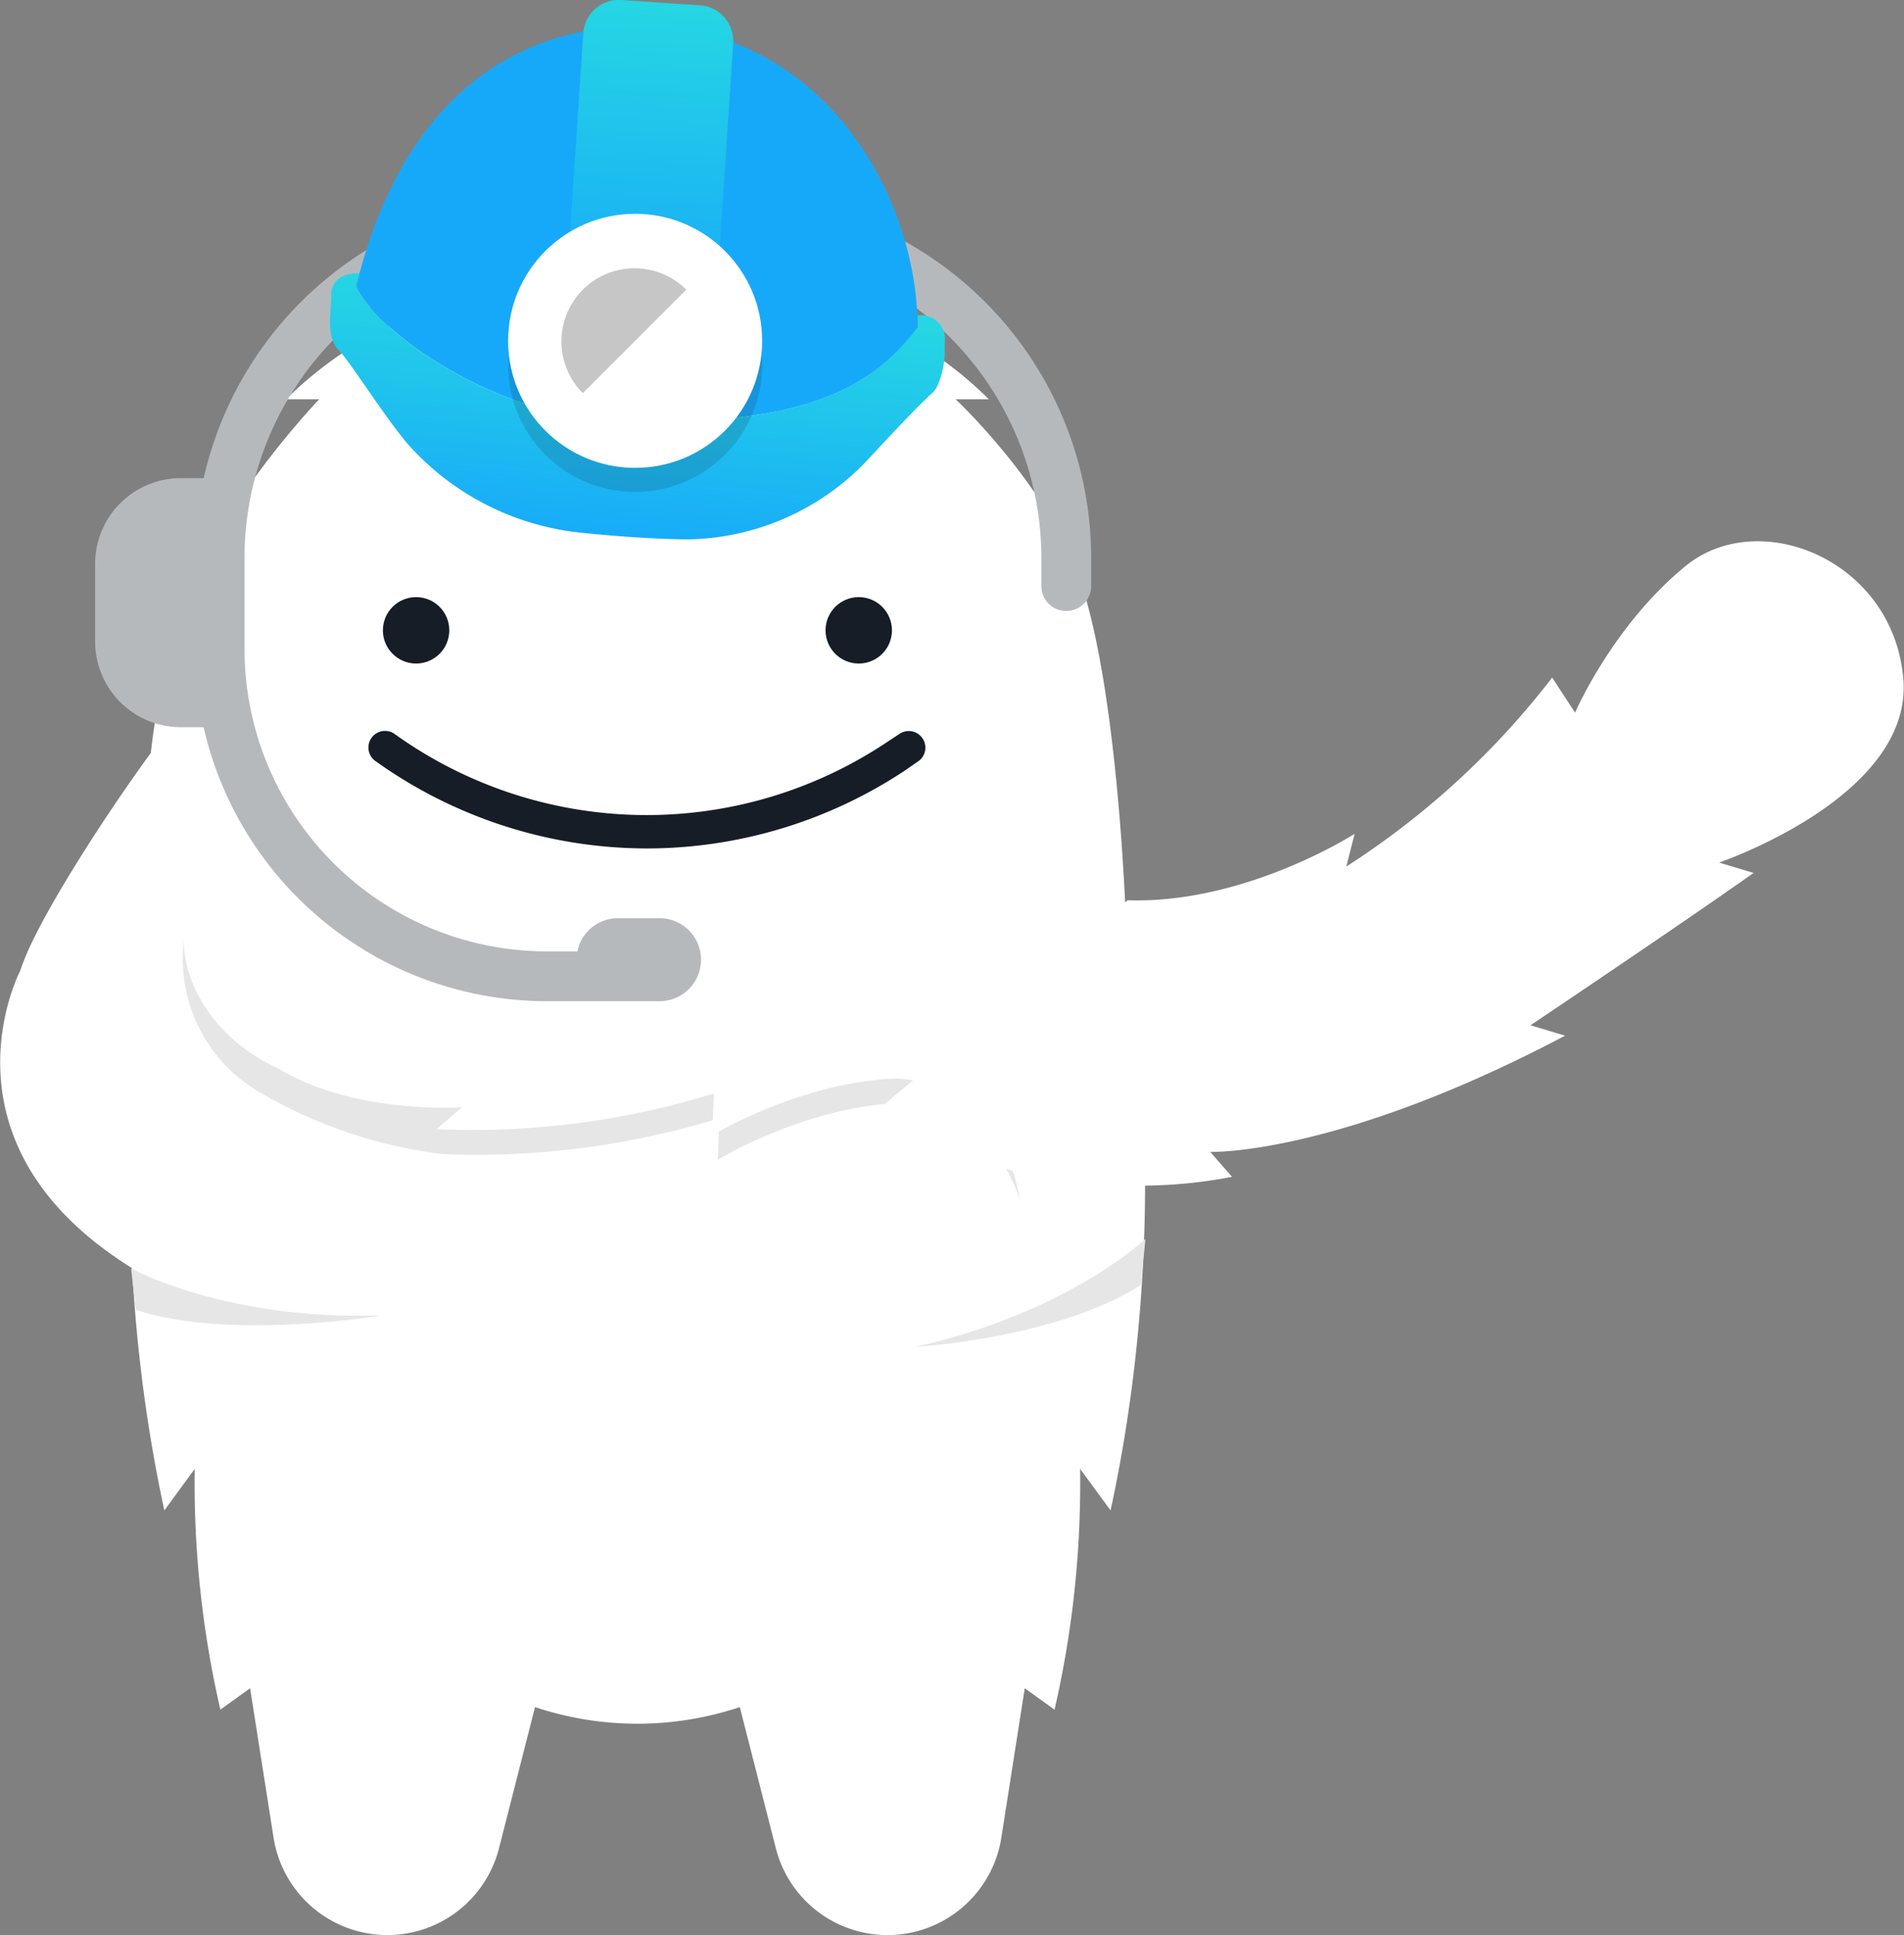 <svg xmlns="http://www.w3.org/2000/svg" xmlns:xlink="http://www.w3.org/1999/xlink" viewBox="0 0 229.39 233.09"><rect x="0" y="0" width="229.39" height="233.09" fill="#808080" stroke="none"/><defs><style>.cls-1{fill:#fff;}.cls-2,.cls-7{fill:#171d26;}.cls-3{fill:#e6e6e6;}.cls-4{fill:#b6b9bc;}.cls-5{fill:url(#linear-gradient);}.cls-6{fill:#17a9f9;}.cls-7{opacity:0.15;isolation:isolate;}.cls-8{fill:url(#linear-gradient-2);}.cls-9{fill:#c6c6c6;}</style><linearGradient id="linear-gradient" x1="74.28" y1="66.27" x2="77.27" y2="34.83" gradientUnits="userSpaceOnUse"><stop offset="0" stop-color="#17a9f9"/><stop offset="1" stop-color="#26d8e2"/></linearGradient><linearGradient id="linear-gradient-2" x1="77.19" y1="37.91" x2="79.59" y2="-0.95" xlink:href="#linear-gradient"/></defs><title>grunty-hs-5-fullColor-onDark</title><g id="Layer_2" data-name="Layer 2"><g id="Artwork"><path class="cls-1" d="M17.8,114.92s-6,30,2,67l3.66-5a121.51,121.51,0,0,0,3.09,29l3.58-2.58,2.83,18a13.88,13.88,0,0,0,13.71,11.73h0a13.88,13.88,0,0,0,13.45-10.46l4.34-17a39,39,0,0,0,24.67,0l4.34,17a13.88,13.88,0,0,0,13.45,10.46h0a13.89,13.89,0,0,0,13.72-11.73l2.82-18,3.59,2.58a121.79,121.79,0,0,0,3.08-29l3.67,5c8-37,2-67,2-67s-.67-30.33-5.67-45.08c-3.84-11.32-15-21.75-15-21.75h4c-8.48-8.48-19.87-12.75-28.7-14.89a58.19,58.19,0,0,0-27.27,0C54.33,35.34,43,39.61,34.46,48.09h4s-10.33,10.75-15,21.75C23.46,69.84,15.64,84.09,17.8,114.92Z"/><circle class="cls-2" cx="50.13" cy="75.92" r="4"/><circle class="cls-2" cx="103.46" cy="75.92" r="4"/><path class="cls-2" d="M77.92,102.19A56.27,56.27,0,0,1,45.31,91.72a2,2,0,1,1,2.31-3.26,52.1,52.1,0,0,0,59.13,1l1.61-1.06a2,2,0,1,1,2.2,3.34L109,92.82A56.33,56.33,0,0,1,77.92,102.19Z"/><path class="cls-1" d="M31.79,160.76c-8.61-3.19-12.35-6-12.35-6-28.87-15.23-17-37.85-17-37.85.22-.68.5-1.38.81-2.11,2.45-5.66,9.29-16.5,15.8-25.32a127.5,127.5,0,0,0,5.6,32,23.27,23.27,0,0,0,9.18,7.43c9.25,5.44,21.88,4.5,21.88,4.5L52.59,136A98.21,98.21,0,0,0,86,131.7l-.17,5s9.78-6,21.1-6.79,20.79,13.68,13.65,26.11-30.95,5.43-30.95,5.43l2.69,3.41c-10.39,0-32.54-.44-32.54-.44l2.68,3.42a139.6,139.6,0,0,1-30.66-7.12"/><path class="cls-3" d="M53.25,139a99.53,99.53,0,0,0,32.63-4.08L86,131.7A98.21,98.21,0,0,1,52.59,136l3.08-2.65s-12.63.94-21.88-4.5c-10.38-4.81-12-13.38-11.56-16.2l0,.11a18.56,18.56,0,0,0,8.7,18.59A57.55,57.55,0,0,0,53.25,139Z"/><path class="cls-3" d="M86.49,139.67s9.78-6,21.09-6.79c6.89-.48,13.09,4.69,15.28,11.62-1.17-8.33-8.12-15.1-15.94-14.55-9.43.66-17.8,4.94-20.32,6.34Z"/><path class="cls-3" d="M15.79,152.76s11.22,6.29,30.08,5.68c0,0-18.11,3.06-29.53-.67Z"/><path class="cls-3" d="M138,149.23s-9.32,8.88-27.75,13c0,0,17.07-1,27.21-7.46Z"/><path class="cls-4" d="M87.88,23.59H67.05a43.66,43.66,0,0,0-42.51,34H21.79A10.33,10.33,0,0,0,11.46,67.92v9.35A10.33,10.33,0,0,0,21.79,87.59h2.74a42.45,42.45,0,0,0,41.33,33h13.6a5,5,0,1,0,0-10h-5a5,5,0,0,0-4.9,4h-3.7a36.44,36.44,0,0,1-36.4-36.4v-11A37.63,37.63,0,0,1,67.05,29.59H87.88a37.63,37.63,0,0,1,37.58,37.59v3.41a3,3,0,1,0,6,0V67.18A43.63,43.63,0,0,0,87.88,23.59Z"/><path class="cls-1" d="M135.85,108.43c14.19.47,27.35-8,27.35-8l-1,3.94A98.09,98.09,0,0,0,187,81.61l2.76,4.22s4.56-10.54,13.36-17.69,24.87-.77,26.18,13.51-22.19,22.24-22.19,22.24l4.16,1.25c-8.48,6-26.88,18.35-26.88,18.35l4.17,1.25c-27.54,14.52-42.75,14-42.75,14l2.62,3c-23.74,4.63-43.6-7.29-43.6-7.29"/><path class="cls-5" d="M110.54,38l0,0c0,.45,0,.91,0,1.36C103.44,49.25,92,50.89,75.7,50.89c-14.08,0-29.62-9.89-32.8-16.4.13-.53.27-1.06.41-1.58h0c-1.23-.06-3.41.35-3.41,2.67s-.69,5.06,1,6.7c1.26,1.25,5.88,8.61,8.48,11.48A32.3,32.3,0,0,0,69.82,64.14c5.2.55,10,.82,13.26.82a30.39,30.39,0,0,0,21.32-9.43s6-6.53,7.92-8.19c1.09-1,1.5-4,1.5-4.51V41.19A2.86,2.86,0,0,0,110.54,38Z"/><path class="cls-6" d="M110.52,38.05C109.91,23,99.28,4.52,79.18,3.13,59,2.4,48,15.45,43.31,32.91c-.14.52-.28,1.05-.41,1.58,3.18,6.51,18.72,16.4,32.8,16.4,16.26,0,27.74-1.64,34.84-11.48C110.54,39,110.53,38.5,110.52,38.05Z"/><path class="cls-7" d="M76.52,56.35A15.31,15.31,0,0,1,61.3,42.69c0,.54-.08,1.08-.08,1.64a15.31,15.31,0,0,0,30.61,0c0-.56,0-1.1-.09-1.64A15.31,15.31,0,0,1,76.52,56.35Z"/><path class="cls-8" d="M86.72,29.64,88.33,5.21a4.3,4.3,0,0,0-4-4.57L74.84,0a4.3,4.3,0,0,0-4.57,4L68.69,27.9a15.32,15.32,0,0,1,18,1.74Z"/><circle class="cls-1" cx="76.52" cy="41.05" r="15.3"/><path class="cls-9" d="M70.22,47.35A8.81,8.81,0,0,1,82.68,34.89Z"/></g></g></svg>